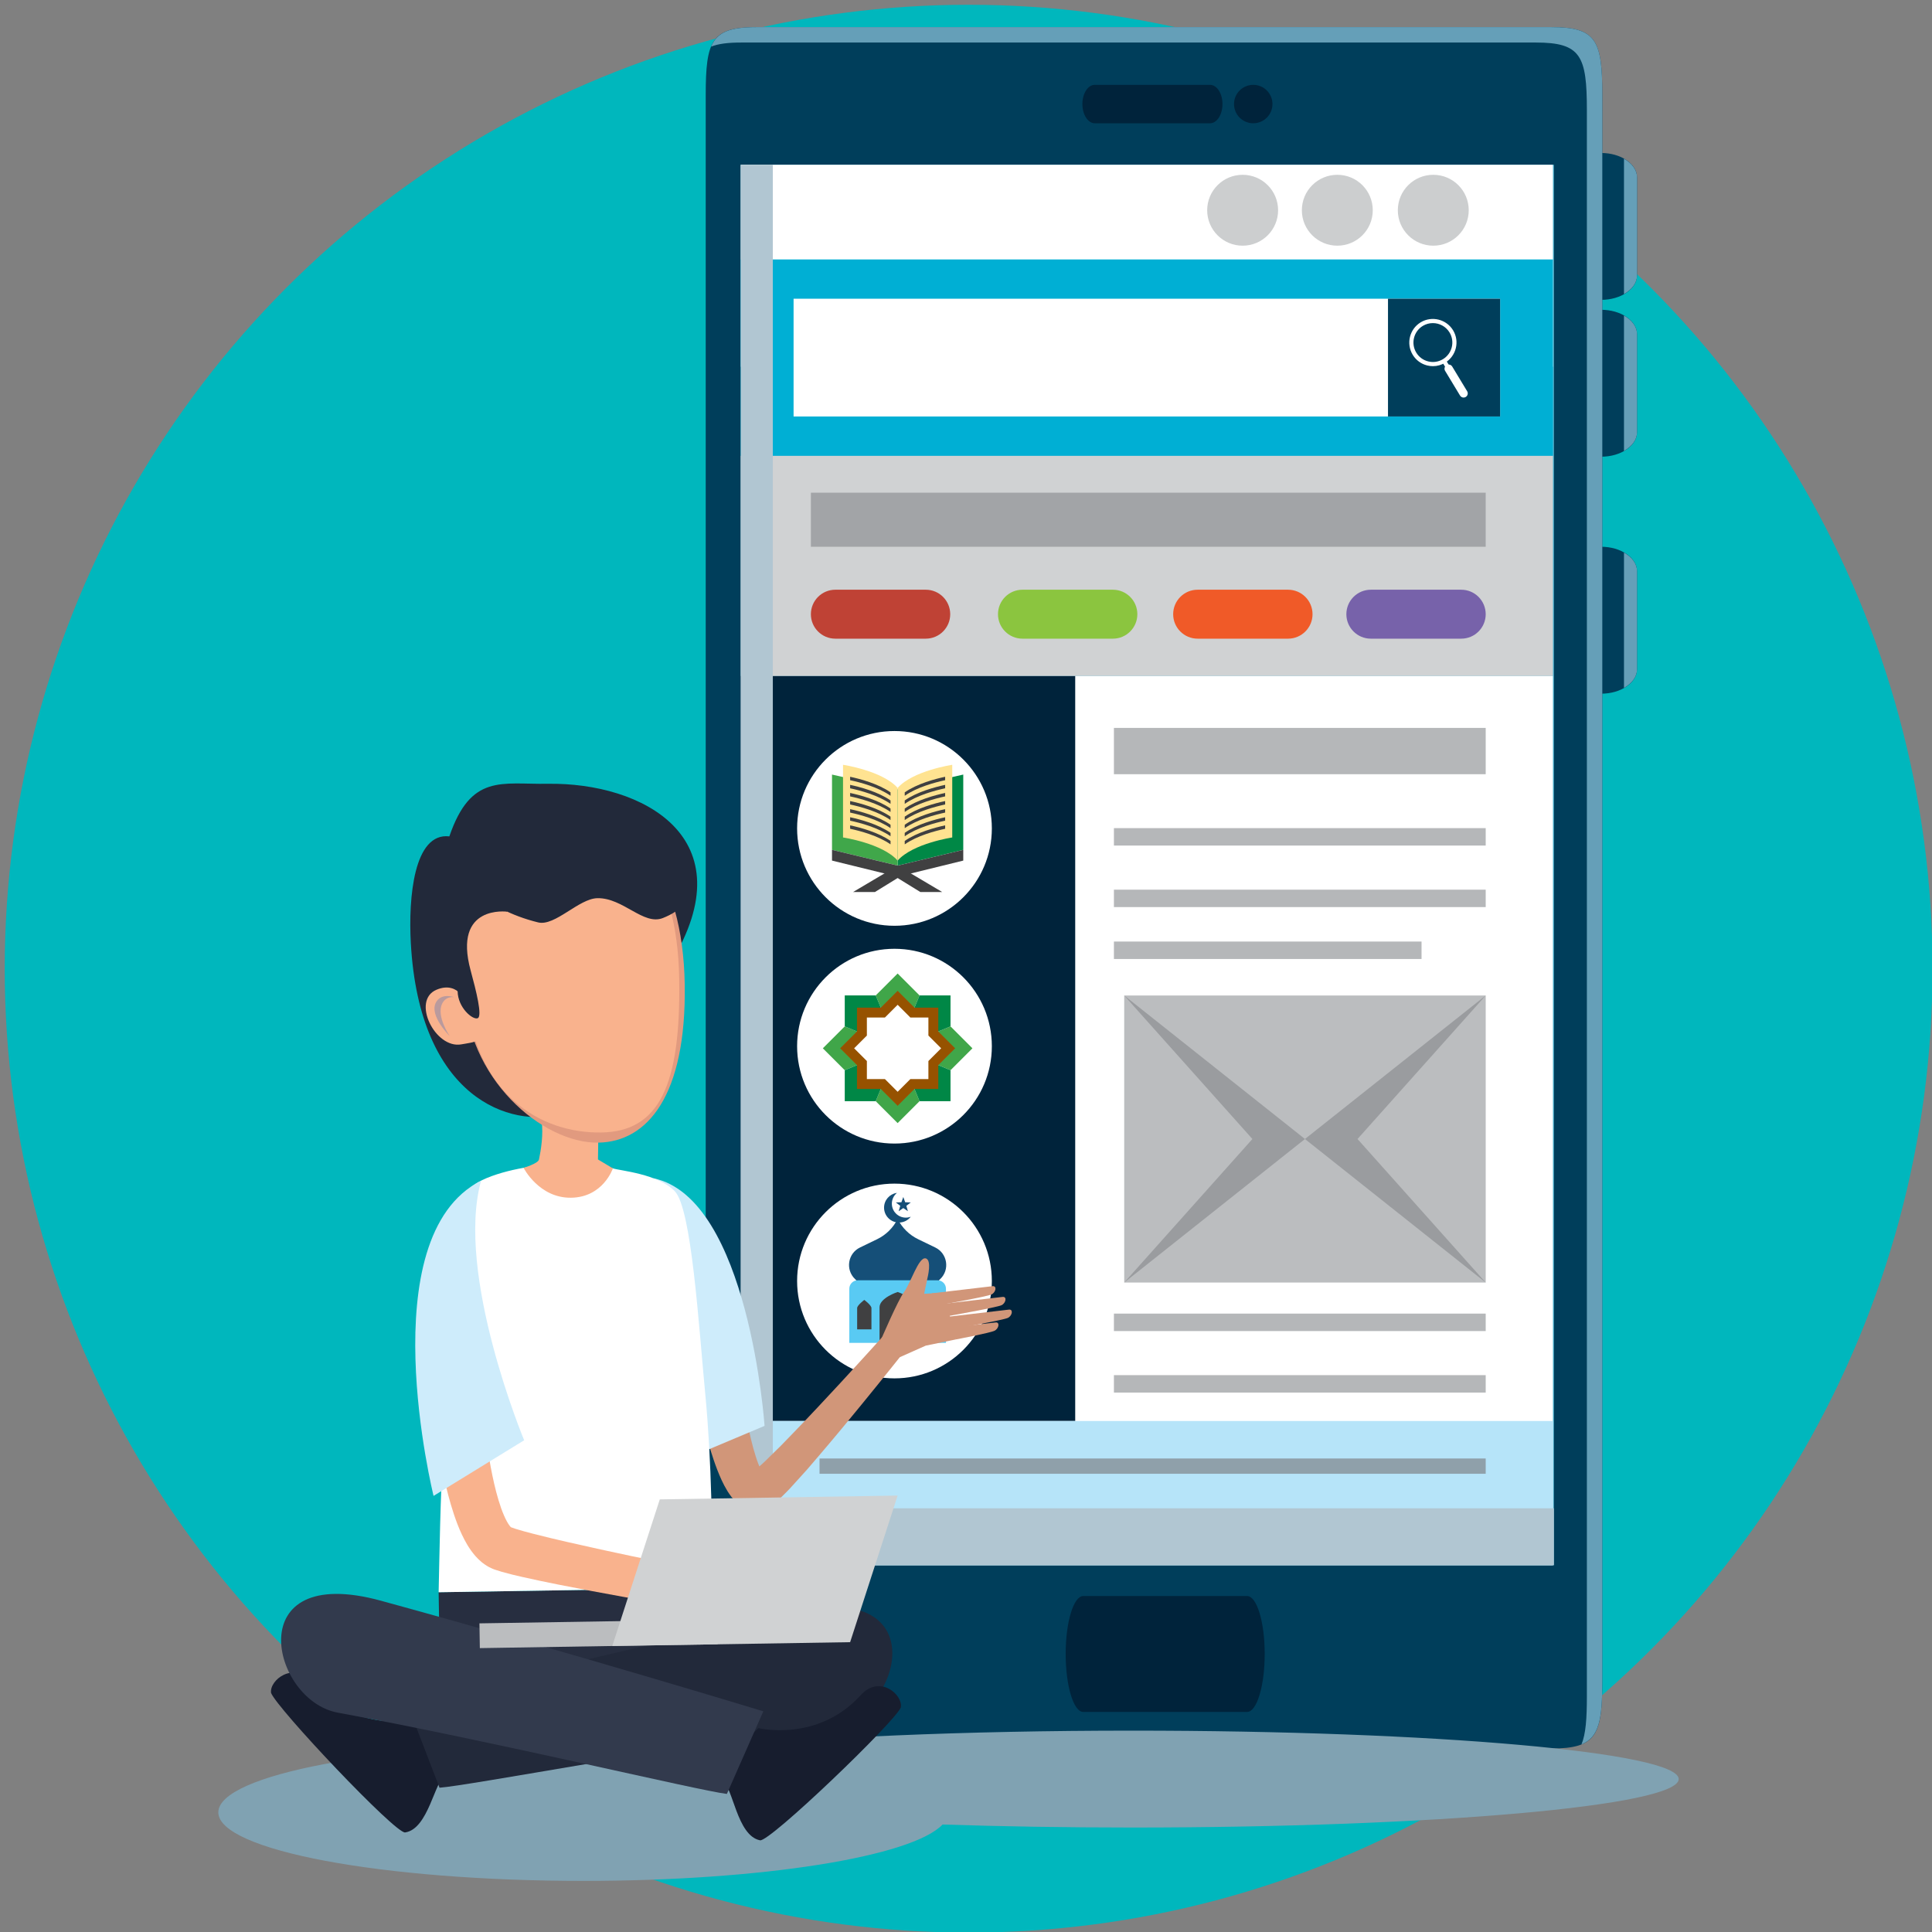 <?xml version="1.0" encoding="UTF-8"?>
<svg xmlns="http://www.w3.org/2000/svg" viewBox="0 0 2436 2436">
  <rect x="0" y="0" width="2436" height="2436" fill="#808080" stroke="none"/>
  <g isolation="isolate">
    <g id="Layer_1" data-name="Layer 1">
      <circle cx="1221.31" cy="1221.392" r="1215.357" fill="#00b7bd" stroke-width="0"/>
      <path d="m2064.112,347.177c0,17.066-20.317,30.914-45.378,30.914h0c-25.074,0-45.366-13.848-45.366-30.914v-123.368c0-17.104,20.291-30.919,45.366-30.919h0c25.061,0,45.378,13.816,45.378,30.919v123.368Z" fill="#003e5b" stroke-width="0"/>
      <path d="m2064.112,544.915c0,17.078-20.317,30.939-45.378,30.939h0c-25.074,0-45.366-13.861-45.366-30.939v-123.362c0-17.11,20.291-30.971,45.366-30.971h0c25.061,0,45.378,13.861,45.378,30.971v123.362Z" fill="#003e5b" stroke-width="0"/>
      <path d="m2064.112,843.733c0,17.079-20.317,30.927-45.378,30.927h0c-25.074,0-45.366-13.848-45.366-30.927v-123.368c0-17.091,20.291-30.971,45.366-30.971h0c25.061,0,45.378,13.88,45.378,30.971v123.368Z" fill="#003e5b" stroke-width="0"/>
      <g mix-blend-mode="multiply">
        <path d="m2047.625,200.095v170.718c9.986-5.662,16.488-14.089,16.488-23.637v-123.368c0-9.573-6.501-18.026-16.488-23.713Z" fill="#659fb8" stroke-width="0"/>
      </g>
      <g mix-blend-mode="multiply">
        <path d="m2047.625,397.841v170.762c9.986-5.712,16.488-14.147,16.488-23.688v-123.362c0-9.617-6.501-18.052-16.488-23.713Z" fill="#659fb8" stroke-width="0"/>
      </g>
      <g mix-blend-mode="multiply">
        <path d="m2047.625,696.672v170.737c9.986-5.667,16.488-14.147,16.488-23.675v-123.368c0-9.573-6.501-18.014-16.488-23.694Z" fill="#659fb8" stroke-width="0"/>
      </g>
      <path d="m2020.28,2119.09c0,68.716-7.378,85.566-64.429,85.566h-1001.599c-57.044,0-64.435-16.85-64.435-85.566V119.733c0-68.754,7.391-85.54,64.435-85.54h1001.599c57.05,0,64.429,16.787,64.429,85.54v1999.357Z" fill="#003e5b" stroke-width="0"/>
      <g mix-blend-mode="multiply">
        <path d="m1955.851,34.193h-1001.599c-33.522,0-49.844,5.909-57.648,24.629,9.248-3.709,21.556-5.204,38.184-5.204h1001.618c57.018,0,64.442,16.805,64.442,85.528v1999.388c0,28.324-1.348,47.738-6.806,60.892,22.409-9.07,26.238-31.632,26.238-80.337V119.733c0-68.754-7.378-85.54-64.429-85.54Z" fill="#659fb8" stroke-width="0"/>
      </g>
      <path d="m1541.374,131.182c0,13.39-7.003,24.248-15.616,24.248h-145.402c-8.619,0-15.603-10.858-15.603-24.248h0c0-13.345,6.984-24.209,15.603-24.209h145.402c8.613,0,15.616,10.864,15.616,24.209h0Z" fill="#00233b" stroke-width="0"/>
      <path d="m1594.627,2085.371c0,40.404-9.929,73.168-22.193,73.168h-206.587c-12.226,0-22.168-32.765-22.168-73.168h0c0-40.309,9.942-72.99,22.168-72.99h206.587c12.264,0,22.193,32.681,22.193,72.99h0Z" fill="#00233b" stroke-width="0"/>
      <path d="m1604.404,131.182c0,13.415-10.839,24.248-24.222,24.248s-24.247-10.833-24.247-24.248c0-13.345,10.864-24.209,24.247-24.209s24.222,10.864,24.222,24.209Z" fill="#00233b" stroke-width="0"/>
      <rect x="934.037" y="207.754" width="1025.236" height="1765.73" fill="#56b8d5" stroke-width="0"/>
      <rect x="934.037" y="852.206" width="1023.977" height="1121.278" fill="#fff" stroke-width="0"/>
      <rect x="934.037" y="852.206" width="421.659" height="939.486" fill="#00233b" stroke-width="0"/>
      <rect x="934.037" y="574.633" width="1023.977" height="277.573" fill="#d0d2d3" stroke-width="0"/>
      <rect x="934.037" y="1791.692" width="1023.977" height="181.792" fill="#b6e4f9" stroke-width="0"/>
      <rect x="1022.415" y="621.213" width="850.861" height="68.201" fill="#a2a4a7" stroke-width="0"/>
      <path d="m1198.1,774.445c0,17.003-13.79,30.831-30.844,30.831h-114.018c-17.028,0-30.824-13.828-30.824-30.831h0c0-17.053,13.797-30.888,30.824-30.888h114.018c17.054,0,30.844,13.835,30.844,30.888h0Z" fill="#bf4235" stroke-width="0"/>
      <path d="m1434.048,774.445c0,17.003-13.816,30.831-30.825,30.831h-114.037c-17.034,0-30.85-13.828-30.85-30.831h0c0-17.053,13.816-30.888,30.85-30.888h114.037c17.009,0,30.825,13.835,30.825,30.888h0Z" fill="#8bc53f" stroke-width="0"/>
      <path d="m1654.934,774.445c0,17.003-13.829,30.831-30.863,30.831h-114.037c-17.009,0-30.824-13.828-30.824-30.831h0c0-17.053,13.815-30.888,30.824-30.888h114.037c17.034,0,30.863,13.835,30.863,30.888h0Z" fill="#f05a28" stroke-width="0"/>
      <path d="m1873.275,774.445c0,17.003-13.79,30.831-30.825,30.831h-114.011c-17.034,0-30.85-13.828-30.85-30.831h0c0-17.053,13.816-30.888,30.85-30.888h114.011c17.035,0,30.825,13.835,30.825,30.888h0Z" fill="#7762aa" stroke-width="0"/>
      <path d="m1250.589,1615.186c0,67.794-54.97,122.751-122.789,122.751s-122.751-54.957-122.751-122.751,54.983-122.789,122.751-122.789,122.789,54.976,122.789,122.789Z" fill="#fff" stroke-width="0"/>
      <g>
        <g>
          <path d="m1131.801,1536.926h0c-5.581,11.162-14.7,20.161-25.934,25.595l-21.493,10.395c-15.388,7.442-18.639,27.946-6.308,39.784l2.049,1.967h103.372l2.049-1.967c12.331-11.838,9.08-32.341-6.308-39.784l-21.493-10.395c-11.234-5.433-20.353-14.433-25.934-25.595h0Z" fill="#154f78" stroke-width="0"/>
          <path d="m1192.733,1693.201h-121.864v-68.273c0-5.893,4.778-10.671,10.671-10.671h100.522c5.893,0,10.671,4.778,10.671,10.671v68.273Z" fill="#59caf3" stroke-width="0"/>
        </g>
        <path d="m1154.628,1693.201v-44.829c0-11.996-22.827-19.34-22.827-19.34,0,0-22.828,7.343-22.828,19.34v44.829h45.655Z" fill="#404041" stroke-width="0"/>
        <g>
          <path d="m1182.843,1649.318c0-3.59-9.012-10.311-9.012-10.311,0,0-9.012,6.721-9.012,10.311v26.845h18.024v-26.845Z" fill="#404041" stroke-width="0"/>
          <path d="m1098.782,1649.318c0-3.59-9.012-10.311-9.012-10.311,0,0-9.012,6.721-9.012,10.311v26.845h18.024v-26.845Z" fill="#404041" stroke-width="0"/>
        </g>
      </g>
      <g>
        <path d="m1148.279,1534.173c-1.913.712-3.981,1.106-6.143,1.106-9.73,0-17.618-7.888-17.618-17.618,0-5.477,2.499-10.37,6.42-13.602-.146.02-.29.046-.435.069-8.965,1.425-15.821,9.181-15.821,18.548,0,10.379,8.413,18.792,18.792,18.792,6.059,0,11.444-2.87,14.88-7.321-.025.009-.05.017-.075.026Z" fill="#154f78" stroke-width="0"/>
        <polygon points="1138.941 1509.261 1141.326 1515.875 1148.354 1516.1 1142.8 1520.412 1144.758 1527.165 1138.941 1523.216 1133.124 1527.165 1135.082 1520.412 1129.529 1516.1 1136.556 1515.875 1138.941 1509.261" fill="#154f78" stroke-width="0"/>
      </g>
      <path d="m1250.589,1319.128c0,67.774-54.97,122.751-122.789,122.751s-122.751-54.977-122.751-122.751,54.983-122.834,122.751-122.834,122.789,54.976,122.789,122.834Z" fill="#fff" stroke-width="0"/>
      <path d="m1250.589,1044.506c0,67.8-54.97,122.777-122.751,122.777s-122.789-54.977-122.789-122.777,54.983-122.776,122.789-122.776,122.751,54.957,122.751,122.776Z" fill="#fff" stroke-width="0"/>
      <rect x="1404.509" y="917.799" width="468.767" height="58.38" fill="#b5b7b9" stroke-width="0"/>
      <rect x="1404.509" y="1044.163" width="468.767" height="21.971" fill="#b5b7b9" stroke-width="0"/>
      <rect x="1404.509" y="1121.758" width="468.767" height="21.964" fill="#b5b7b9" stroke-width="0"/>
      <rect x="1404.509" y="1187.16" width="387.87" height="22.015" fill="#b5b7b9" stroke-width="0"/>
      <rect x="1404.509" y="1656.289" width="468.767" height="22.008" fill="#b5b7b9" stroke-width="0"/>
      <rect x="1404.509" y="1733.878" width="468.767" height="21.971" fill="#b5b7b9" stroke-width="0"/>
      <g>
        <rect x="1417.485" y="1255.19" width="455.791" height="361.93" fill="#bbbdbf" stroke-width="0"/>
        <polygon points="1645.38 1436.148 1417.485 1617.12 1579.119 1436.148 1417.485 1255.19 1645.38 1436.148" fill="#9a9c9f" stroke-width="0"/>
        <polygon points="1645.38 1436.148 1873.275 1617.12 1711.647 1436.148 1873.275 1255.19 1645.38 1436.148" fill="#9a9c9f" stroke-width="0"/>
      </g>
      <g mix-blend-mode="multiply">
        <rect x="1033.33" y="1838.965" width="839.946" height="19.254" fill="#8fa0aa" stroke-width="0"/>
      </g>
      <g mix-blend-mode="multiply">
        <rect x="1114.239" y="1906.924" width="678.139" height="19.286" fill="#8fa0aa" stroke-width="0"/>
      </g>
      <rect x="934.037" y="207.754" width="1023.977" height="254.687" fill="#fff" stroke-width="0"/>
      <rect x="934.037" y="327.128" width="1023.977" height="247.505" fill="#00afd4" stroke-width="0"/>
      <path d="m1730.882,265.097c0,24.687-20.011,44.679-44.691,44.679s-44.723-19.992-44.723-44.679,20.03-44.704,44.723-44.704,44.691,20.011,44.691,44.704Z" fill="#cccecf" stroke-width="0"/>
      <path d="m1851.884,265.097c0,24.687-20.03,44.679-44.704,44.679s-44.71-19.992-44.71-44.679,20.011-44.704,44.71-44.704,44.704,20.011,44.704,44.704Z" fill="#cccecf" stroke-width="0"/>
      <path d="m1611.515,265.097c0,24.687-20.024,44.679-44.717,44.679s-44.704-19.992-44.704-44.679,20.011-44.704,44.704-44.704,44.717,20.011,44.717,44.704Z" fill="#cccecf" stroke-width="0"/>
      <g>
        <rect x="1000.597" y="376.646" width="890.857" height="148.474" fill="#fff" stroke-width="0"/>
        <rect x="1750.079" y="376.646" width="141.376" height="148.474" fill="#003e5b" stroke-width="0"/>
        <g>
          <path d="m1806.727,461.681c-2.394,0-4.804-.291-7.187-.88-7.716-1.907-14.224-6.708-18.326-13.519-8.493-14.026-3.964-32.372,10.099-40.891,14.061-8.438,32.394-3.895,40.876,10.122l.002.002c8.478,14.049,3.935,32.382-10.126,40.868-4.707,2.84-9.982,4.297-15.337,4.297Zm-.106-54.291c-4.303,0-8.656,1.127-12.601,3.494-11.58,7.015-15.315,22.129-8.317,33.687,3.382,5.614,8.741,9.568,15.095,11.138,6.354,1.571,12.943.571,18.556-2.815,11.584-6.991,15.327-22.094,8.346-33.666-4.61-7.615-12.749-11.837-21.078-11.837Z" fill="#fff" stroke-width="0"/>
          <rect x="1820.278" y="454.525" width="5.246" height="8.44" transform="translate(26.843 1013.353) rotate(-31.286)" fill="#fff" stroke-width="0"/>
          <path d="m1845.407,501.266c-1.776,0-3.508-.901-4.493-2.532l-18.828-31.136c-1.499-2.479-.705-5.703,1.774-7.202,2.479-1.501,5.704-.705,7.203,1.774l18.828,31.136c1.499,2.479.705,5.703-1.774,7.202-.849.514-1.785.758-2.709.758Z" fill="#fff" stroke-width="0"/>
        </g>
      </g>
      <g mix-blend-mode="multiply">
        <polygon points="974.441 1901.766 974.441 207.754 934.037 207.754 934.037 1973.484 1959.273 1973.484 1959.273 1901.766 974.441 1901.766" fill="#b1c6d2" stroke-width="0"/>
      </g>
      <g mix-blend-mode="multiply">
        <path d="m1427.885,2182.112c-213.564,0-404.414,8.619-530.74,22.148-50.289-3.543-104.712-5.489-161.584-5.489-254.216,0-460.288,38.667-460.288,86.38s206.071,86.412,460.288,86.412c226.337,0,414.375-30.672,452.922-71.089,74.574,2.456,155.217,3.797,239.402,3.797,380.383,0,688.742-27.351,688.742-61.089s-308.36-61.07-688.742-61.07Z" fill="#80a2b2" stroke-width="0"/>
      </g>
      <path d="m919.623,1620.007s.687,7.989,1.896,21.971c1.323,14.076,3.326,34.227,6.246,58.29,2.952,24.031,6.743,52.057,12.162,81.393,2.736,14.623,5.878,29.628,9.809,44.068,1.972,7.201,4.191,14.223,6.628,20.571,1.234,3.098,2.531,6.037,3.765,8.409,1.132,2.328,2.627,4.179,2.15,3.791-.191,0-1.412-1.158-4.033-1.768-2.875-.91-7.061-.623-9.375.496-1.043.35-1.978,1.062-2.265,1.221l-.318.268-.134.152c.172-.134-1.921,1.641-.961.821l.153-.128,1.144-1.011,4.631-4.033c6.17-5.368,12.467-10.724,17.556-16.029,5.407-5.305,10.762-10.572,16.067-15.775,5.445-5.623,10.839-11.176,16.131-16.64,21.207-21.881,40.709-42.878,57.368-60.879,33.311-36.059,55.154-60.421,55.154-60.421l25.266,21.321s-20.444,25.812-51.688,64.072c-15.647,19.127-33.916,41.383-54.143,64.976-5.063,5.909-10.216,11.907-15.419,17.988-5.648,6.234-11.36,12.544-17.123,18.905-5.801,6.64-11.602,12.193-17.416,17.924l-4.37,4.313-1.094,1.082-.134.134-1.26,1.062-.769.586-1.571,1.139c-1.908,1.444-4.745,2.951-7.646,4.147-6.157,2.506-14.591,3.123-21.442,1.069-6.495-1.934-11.317-5.197-14.541-7.971-6.672-5.801-9.865-10.832-12.88-15.539-2.888-4.713-5.14-9.166-7.213-13.542-3.982-8.682-7.143-17.047-9.955-25.272-5.578-16.43-9.91-32.351-13.784-47.763-7.658-30.787-13.306-59.435-17.861-84.026-4.529-24.591-7.849-45.111-10.089-59.525-2.162-14.534-3.397-22.835-3.397-22.835l64.753-7.01Z" fill="#d19679" stroke-width="0"/>
      <path d="m964.016,1797.843l-88.568,37.287s-13.377-233.067-51.605-349.489c120.512,25.023,140.173,312.202,140.173,312.202Z" fill="#ceecfb" stroke-width="0"/>
      <polygon points="899.243 2144.577 555.365 2150.117 553.063 2007.61 896.954 2002.089 899.243 2144.577" fill="#272e40" stroke-width="0"/>
      <path d="m519.808,2169.283s-75.604,14.554-126.746-47.789c-22.708-27.682-53.596-3.034-51.294,13.02,7.417,19.585,156.833,177.728,169.032,175.953,29.756-4.338,37.344-66.547,51.116-72.094,20.532-8.25-42.109-69.091-42.109-69.091Z" fill="#171d2e" stroke-width="0"/>
      <path d="m1001.691,2032.131c-248.682,55.211-488.346,115.665-488.346,115.665l40.798,106.283c36.27-2.525,295.816-51.599,494.909-78.289,85.426-11.424,133.176-183.7-47.362-143.659Z" fill="#22293a" stroke-width="0"/>
      <path d="m956.243,2178.932s74.81,18.249,128.953-41.518c24.044-26.556,53.672-.413,50.588,15.533-8.365,19.203-165.35,169.815-177.448,167.448-29.514-5.807-34.037-68.309-47.528-74.53-20.088-9.248,45.435-66.934,45.435-66.934Z" fill="#171d2e" stroke-width="0"/>
      <path d="m480.34,2018.309c245.693,67.317,482.118,139.429,482.118,139.429l-45.963,104.177c-36.091-4.306-292.928-66.057-490.476-102.46-84.758-15.603-124.017-190.004,54.322-141.146Z" fill="#323a4d" stroke-width="0"/>
      <path d="m559.385,1817.631c-4.427,70.141-5.318,147.488-6.323,189.978l343.891-5.521c2.073-60.93.083-162.716-7.519-242.245-8.524-89.16-17.359-235.821-38.629-257.848-21.27-22.06-68.614-25.768-78.041-28.827-20.317-6.596-73.9-4.79-95.19-3.009-26.925,2.239-80.305,14.865-88.383,33.33-8.053,18.434-25.431,245.248-29.807,314.142Z" fill="#fff" stroke-width="0"/>
      <path d="m754.23,1424.425c-.458-28.853-75.236-37.567-71.432-11.888,2.633,17.721-.853,38.375-3.251,49.506-1.1,5.031-19.381,10.451-19.381,10.451,0,0,19.451,38.286,59.944,37.681,40.512-.573,52.655-37.007,52.655-37.007l-18.797-11.253s.49-23.051.261-37.49Z" fill="#f9b28d" stroke-width="0"/>
      <path d="m845.775,1213.812c2.207,136.662-40.938,162.576-137.216,190.494-64.384,18.682-179.667-19.114-190.557-215.065-3.231-57.884,3.944-139.836,48.571-134.671,27.192-79.389,66.121-65.376,123.871-66.318,119.303-1.902,251.894,67.667,155.331,225.561Z" fill="#22293a" stroke-width="0"/>
      <path d="m863.356,1241.234c2.252,140.421-47.146,198.495-108.872,199.487-70.554,1.113-167.226-80.979-169.045-195.023-2.265-140.434,58.71-218.742,135.467-219.963,76.73-1.253,140.199,75.07,142.45,215.498Z" fill="#e19a7f" stroke-width="0"/>
      <path d="m856.391,1233.677c2.182,135.472-25.373,193.076-98.306,194.247-72.972,1.164-163.588-44.03-172.786-191.372-8.447-135.25,62.629-209.652,135.607-210.816,72.939-1.177,133.303,72.443,135.485,207.941Z" fill="#f9b28d" stroke-width="0"/>
      <path d="m730.987,1019.318c-61.726.973-134.754,36.473-140.778,97.053,24.744,23.115,54.843,38.451,88.288,46.656,21.283,5.235,51.383-30.169,74.829-30.538,32.453-.528,57.934,34.711,82.43,25.049,22.154-8.734,37.37-23.332,39.01-47.541-40.607-43.031-83.428-91.659-143.78-90.679Z" fill="#22293a" stroke-width="0"/>
      <path d="m550.436,1247.9c-32.154,13.447-1.8,74.861,31.213,68.9,14.146-2.557,34.902-3.619,34.552-26.022-.369-22.397-26.576-22.797-26.576-22.797,0,0-9.809-32.377-39.189-20.081Z" fill="#f9b28d" stroke-width="0"/>
      <g mix-blend-mode="multiply">
        <path d="m572.565,1257.276s-16.583-6.087-23.14,7.105c-8.206,16.608,17.581,42,17.581,42,0,0-17.181-25.004-9.541-40.836,4.885-10.095,15.1-8.269,15.1-8.269Z" fill="#ba9a9d" stroke-width="0"/>
      </g>
      <path d="m593.416,1223.658c-22.753-83.772,46.358-74.097,46.358-74.097,0,0-41.867-75.719-57.094-44.131-5.725,11.882-36.664,110.805-5.687,144.352.331,20.749,18.752,36.244,25.177,34.113,6.437-2.144-1.845-34.839-8.753-60.237Z" fill="#22293a" stroke-width="0"/>
      <path d="m602.448,1693.201s.382,7.716,1.043,21.226c.801,13.663,2.137,33.242,4.434,56.573,2.321,23.306,5.553,50.466,10.781,78.607,2.633,14.02,5.782,28.344,9.859,41.873,2.035,6.736,4.287,13.326,6.831,19.146,2.449,5.794,5.445,11.055,7.569,13.625.993,1.272,1.679,1.66.929,1.304-.108-.051-.254-.153-.394-.197l-.204-.057-.115-.025c.178.076-1.965-.706-.967-.343l.178.063,2.824.986,5.598,1.934,9.478,2.767c3.689.98,7.366,1.959,11.03,2.932,14.808,3.823,29.718,7.372,44.208,10.693,28.98,6.654,56.267,12.524,79.662,17.48,46.854,9.656,78.098,16.093,78.098,16.093l-9.084,49.309s-31.645-5.566-79.116-13.917c-23.725-4.313-51.37-9.414-81.088-15.329-14.852-2.958-30.213-6.145-46.039-9.745-3.969-.929-7.964-1.87-11.971-2.812-4.498-1.202-9.007-2.404-13.517-3.613l-5.77-1.819-2.856-.903-1.495-.535-.789-.337-1.578-.687-3.104-1.463c-7.792-4.186-13.135-9.255-17.39-14-8.32-9.605-13.002-18.593-17.168-27.269-4.09-8.689-7.194-17.072-9.968-25.335-5.496-16.5-9.427-32.421-12.804-47.795-6.641-30.71-10.833-59.13-14-83.517-3.123-24.375-5.101-44.685-6.361-58.959-1.139-14.439-1.781-22.696-1.781-22.696l65.032-3.257Z" fill="#f9b28d" stroke-width="0"/>
      <path d="m546.67,1886.131l114.233-70.14s-87.226-209.303-54.296-327.315c-140.79,71.057-59.938,397.455-59.938,397.455Z" fill="#ceecfb" stroke-width="0"/>
      <g>
        <path d="m1134.492,1711.253l32.765-14.586,38.082-7.836-15.38-59.092-24.699,1.552,4.09-19.546s6.157-23.758-2.519-25.157c-8.714-1.361-18.675,31.257-26.881,42.369-8.205,11.113-29.616,61.401-29.616,61.401l24.158,20.895Z" fill="#d19679" stroke-width="0"/>
        <path d="m1205.339,1688.831s43.203-8.167,48.723-10.966c5.509-2.818,6.908-11.08,1.196-10.419-5.705.668-61.929,7.137-61.929,7.137l12.01,14.248Z" fill="#d19679" stroke-width="0"/>
        <path d="m1200.994,1675.804s64.416-11.354,69.912-14.152c5.515-2.792,6.921-11.062,1.221-10.407-5.712.655-76.483,8.981-76.483,8.981l5.35,15.578Z" fill="#d19679" stroke-width="0"/>
        <path d="m1193.011,1659.826s64.397-11.386,69.912-14.184c5.527-2.799,6.927-11.081,1.215-10.407-5.712.649-76.495,8.969-76.495,8.969l5.368,15.622Z" fill="#d19679" stroke-width="0"/>
        <path d="m1180.366,1646.265s64.39-11.361,69.893-14.179c5.527-2.799,6.926-11.042,1.227-10.394-5.705.655-76.488,9-76.488,9l5.368,15.572Z" fill="#d19679" stroke-width="0"/>
      </g>
      <polygon points="904.905 2073.234 605.018 2078.062 604.509 2046.844 904.422 2042.035 904.905 2073.234" fill="#bbbdbf" stroke-width="0"/>
      <polygon points="1071.902 2070.557 771.989 2075.365 831.908 1890.52 1131.801 1885.705 1071.902 2070.557" fill="#d0d2d3" stroke-width="0"/>
      <g>
        <g>
          <polygon points="1131.801 995.352 1131.801 1091.423 1214.548 1071.552 1214.548 976.625 1131.801 995.352" fill="#008846" stroke-width="0"/>
          <path d="m1200.659,964.314v91.615s-49.613,7.402-68.858,29.168v-91.615c19.245-21.766,68.858-29.168,68.858-29.168Z" fill="#ffe391" stroke-width="0"/>
        </g>
        <path d="m1140.754,1003.377c15.605-10.948,38.465-16.988,50.952-19.651v-4.325c-12.486,2.663-35.346,8.703-50.952,19.651v4.325Z" fill="#404041" stroke-width="0"/>
        <path d="m1140.754,1013.586c15.605-10.948,38.465-16.988,50.952-19.651v-4.325c-12.486,2.663-35.346,8.703-50.952,19.651v4.325Z" fill="#404041" stroke-width="0"/>
        <path d="m1140.754,1023.794c15.605-10.948,38.465-16.988,50.952-19.651v-4.325c-12.486,2.663-35.346,8.703-50.952,19.651v4.325Z" fill="#404041" stroke-width="0"/>
        <path d="m1140.754,1034.002c15.605-10.948,38.465-16.988,50.952-19.651v-4.325c-12.486,2.663-35.346,8.703-50.952,19.651v4.325Z" fill="#404041" stroke-width="0"/>
        <path d="m1140.754,1044.211c15.605-10.948,38.465-16.988,50.952-19.651v-4.325c-12.486,2.663-35.346,8.703-50.952,19.651v4.325Z" fill="#404041" stroke-width="0"/>
        <path d="m1140.754,1054.419c15.605-10.948,38.465-16.988,50.952-19.651v-4.325c-12.486,2.663-35.346,8.703-50.952,19.651v4.325Z" fill="#404041" stroke-width="0"/>
        <path d="m1140.754,1064.628c15.605-10.948,38.465-16.988,50.952-19.651v-4.325c-12.486,2.663-35.346,8.703-50.952,19.651v4.325Z" fill="#404041" stroke-width="0"/>
      </g>
      <g>
        <g>
          <polygon points="1131.801 995.352 1131.801 1091.423 1049.054 1071.552 1049.054 976.625 1131.801 995.352" fill="#40a74a" stroke-width="0"/>
          <path d="m1062.943,964.314v91.615s49.613,7.402,68.858,29.168v-91.615c-19.245-21.766-68.858-29.168-68.858-29.168Z" fill="#ffe391" stroke-width="0"/>
        </g>
        <path d="m1122.848,1003.377c-15.605-10.948-38.465-16.988-50.952-19.651v-4.325c12.486,2.663,35.346,8.703,50.952,19.651v4.325Z" fill="#404041" stroke-width="0"/>
        <path d="m1122.848,1013.586c-15.605-10.948-38.465-16.988-50.952-19.651v-4.325c12.486,2.663,35.346,8.703,50.952,19.651v4.325Z" fill="#404041" stroke-width="0"/>
        <path d="m1122.848,1023.794c-15.605-10.948-38.465-16.988-50.952-19.651v-4.325c12.486,2.663,35.346,8.703,50.952,19.651v4.325Z" fill="#404041" stroke-width="0"/>
        <path d="m1122.848,1034.002c-15.605-10.948-38.465-16.988-50.952-19.651v-4.325c12.486,2.663,35.346,8.703,50.952,19.651v4.325Z" fill="#404041" stroke-width="0"/>
        <path d="m1122.848,1044.211c-15.605-10.948-38.465-16.988-50.952-19.651v-4.325c12.486,2.663,35.346,8.703,50.952,19.651v4.325Z" fill="#404041" stroke-width="0"/>
        <path d="m1122.848,1054.419c-15.605-10.948-38.465-16.988-50.952-19.651v-4.325c12.486,2.663,35.346,8.703,50.952,19.651v4.325Z" fill="#404041" stroke-width="0"/>
        <path d="m1122.848,1064.628c-15.605-10.948-38.465-16.988-50.952-19.651v-4.325c12.486,2.663,35.346,8.703,50.952,19.651v4.325Z" fill="#404041" stroke-width="0"/>
      </g>
      <polygon points="1131.801 1091.423 1075.657 1124.699 1103.199 1124.699 1136.305 1104.307 1214.548 1085.096 1214.548 1071.552 1131.801 1091.423" fill="#404041" stroke-width="0"/>
      <polygon points="1131.801 1091.423 1187.945 1124.699 1160.403 1124.699 1127.297 1104.307 1049.054 1085.096 1049.054 1071.552 1131.801 1091.423" fill="#404041" stroke-width="0"/>
      <g>
        <g>
          <polygon points="1198.479 1294.155 1182.361 1300.83 1203.304 1321.773 1203.304 1321.774 1182.361 1342.717 1198.479 1349.393 1226.098 1321.774 1198.479 1294.155" fill="#40a649" stroke-width="0"/>
          <polygon points="1131.801 1393.277 1131.801 1393.277 1110.858 1372.334 1104.182 1388.452 1131.801 1416.071 1159.42 1388.452 1152.744 1372.334 1131.801 1393.277" fill="#40a649" stroke-width="0"/>
          <polygon points="1131.801 1250.27 1152.744 1271.213 1159.42 1255.096 1131.801 1227.477 1104.182 1255.096 1110.858 1271.213 1131.801 1250.27" fill="#40a649" stroke-width="0"/>
          <polygon points="1065.123 1294.155 1037.504 1321.774 1037.504 1321.774 1065.123 1349.392 1081.24 1342.716 1060.298 1321.774 1060.298 1321.773 1081.24 1300.831 1065.123 1294.155" fill="#40a649" stroke-width="0"/>
        </g>
        <g>
          <polygon points="1081.24 1342.716 1065.123 1349.392 1065.123 1388.452 1104.182 1388.452 1110.858 1372.334 1081.24 1372.334 1081.24 1342.716" fill="#008746" stroke-width="0"/>
          <polygon points="1182.361 1372.334 1152.744 1372.334 1159.42 1388.452 1198.479 1388.452 1198.479 1349.393 1182.361 1342.717 1182.361 1372.334" fill="#008746" stroke-width="0"/>
          <polygon points="1159.42 1255.096 1152.744 1271.213 1182.361 1271.213 1182.361 1300.83 1198.479 1294.155 1198.479 1255.096 1159.42 1255.096" fill="#008746" stroke-width="0"/>
          <polygon points="1081.24 1271.213 1110.858 1271.213 1104.182 1255.096 1065.123 1255.096 1065.123 1294.155 1081.24 1300.831 1081.24 1271.213" fill="#008746" stroke-width="0"/>
        </g>
      </g>
      <path d="m1183.076,1300.535v-30.036h-30.036l-21.239-21.239-21.239,21.239h-30.036v30.036l-21.239,21.239,21.239,21.239v30.036h30.036l21.239,21.239,21.239-21.239h30.036v-30.036l21.239-21.239-21.239-21.239Zm-35.211,60.022l-16.064,16.065-16.065-16.065h-22.719v-22.719l-16.065-16.064,16.065-16.065v-22.719h22.719l16.065-16.065,16.065,16.065h22.719v22.719l16.065,16.065-16.065,16.065v22.719h-22.719Z" fill="#965200" stroke-width="0"/>
    </g>
  </g>
</svg>